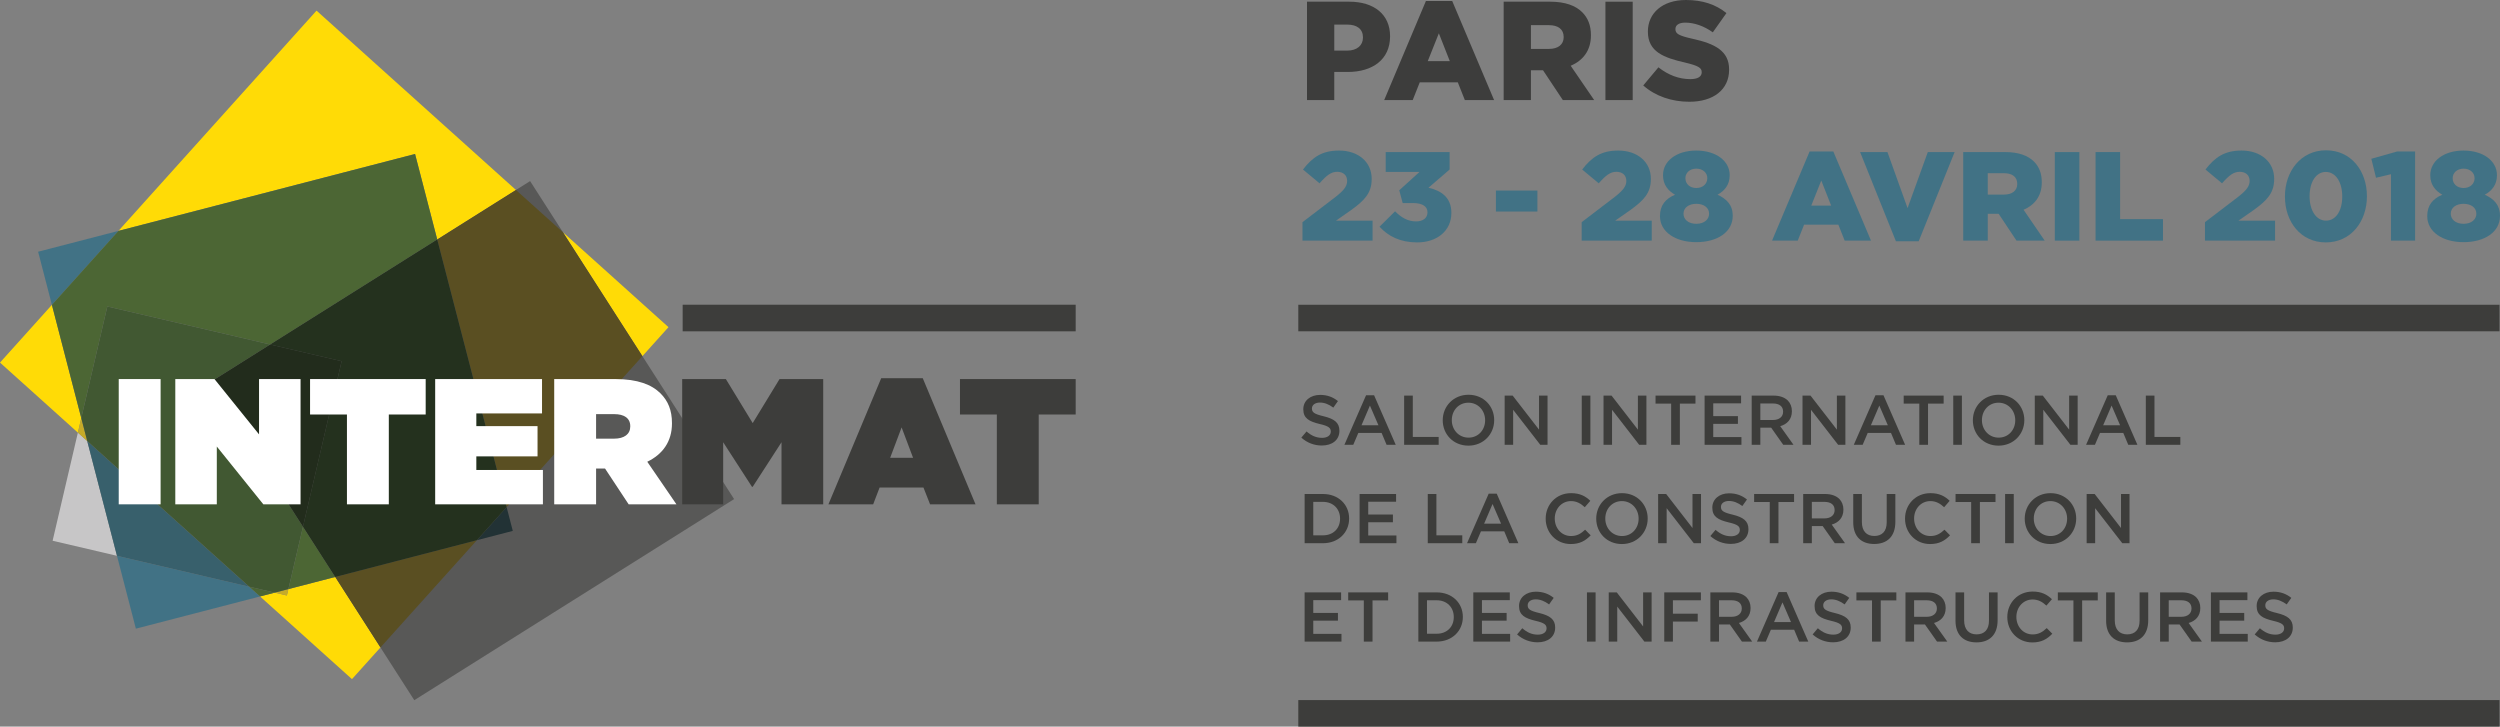 <?xml version="1.0" encoding="utf-8"?>
<!-- Generator: Adobe Illustrator 16.0.0, SVG Export Plug-In . SVG Version: 6.00 Build 0)  -->
<!DOCTYPE svg PUBLIC "-//W3C//DTD SVG 1.1//EN" "http://www.w3.org/Graphics/SVG/1.1/DTD/svg11.dtd">
<svg version="1.1" id="Calque_1" xmlns="http://www.w3.org/2000/svg" xmlns:xlink="http://www.w3.org/1999/xlink" x="0px" y="0px"
	 width="368.392px" height="107.068px" viewBox="0 0 368.392 107.068" enable-background="new 0 0 368.392 107.068"
	 xml:space="preserve">
<rect x="0" y="0" width="368.392" height="107.068" fill="#808080" stroke="none"/>
<path fill="#3D3D3B" d="M191.76,64.489l0.766-0.911c0.695,0.6,1.398,0.942,2.29,0.942c0.788,0,1.284-0.373,1.284-0.911v-0.021
	c0-0.518-0.289-0.798-1.638-1.109c-1.543-0.373-2.413-0.829-2.413-2.165v-0.02c0-1.243,1.036-2.104,2.477-2.104
	c1.056,0,1.895,0.321,2.63,0.912l-0.682,0.963c-0.653-0.486-1.307-0.745-1.97-0.745c-0.745,0-1.182,0.383-1.182,0.859V60.2
	c0,0.56,0.333,0.809,1.731,1.14c1.532,0.373,2.319,0.921,2.319,2.124v0.02c0,1.357-1.066,2.166-2.59,2.166
	C193.675,65.65,192.629,65.266,191.76,64.489"/>
<path fill="#3D3D3B" d="M201.299,58.243h1.181l3.191,7.303h-1.348l-0.735-1.751h-3.43l-0.745,1.751h-1.306L201.299,58.243z
	 M203.122,62.667l-1.255-2.901l-1.241,2.901H203.122z"/>
<polygon fill="#3D3D3B" points="206.91,58.295 208.185,58.295 208.185,64.386 211.997,64.386 211.997,65.546 206.91,65.546 "/>
<path fill="#3D3D3B" d="M212.597,61.941V61.92c0-2.041,1.573-3.75,3.802-3.75c2.227,0,3.781,1.688,3.781,3.729v0.021
	c0,2.041-1.574,3.75-3.803,3.75C214.15,65.67,212.597,63.981,212.597,61.941 M218.843,61.941V61.92c0-1.409-1.024-2.58-2.466-2.58
	c-1.438,0-2.444,1.15-2.444,2.559v0.021c0,1.409,1.025,2.569,2.466,2.569C217.838,64.489,218.843,63.35,218.843,61.941"/>
<polygon fill="#3D3D3B" points="221.72,58.295 222.901,58.295 226.785,63.308 226.785,58.295 228.039,58.295 228.039,65.546 
	226.972,65.546 222.974,60.387 222.974,65.546 221.72,65.546 "/>
<rect x="233.081" y="58.294" fill="#3D3D3B" width="1.273" height="7.251"/>
<polygon fill="#3D3D3B" points="236.292,58.295 237.473,58.295 241.356,63.308 241.356,58.295 242.61,58.295 242.61,65.546 
	241.544,65.546 237.546,60.387 237.546,65.546 236.292,65.546 "/>
<polygon fill="#3D3D3B" points="246.255,59.475 243.954,59.475 243.954,58.295 249.84,58.295 249.84,59.475 247.539,59.475 
	247.539,65.546 246.255,65.546 "/>
<polygon fill="#3D3D3B" points="251.185,58.295 256.562,58.295 256.562,59.435 252.458,59.435 252.458,61.319 256.094,61.319 
	256.094,62.459 252.458,62.459 252.458,64.407 256.613,64.407 256.613,65.546 251.185,65.546 "/>
<path fill="#3D3D3B" d="M258.122,58.295h3.233c0.912,0,1.626,0.268,2.093,0.724c0.382,0.394,0.6,0.933,0.6,1.565v0.021
	c0,1.192-0.714,1.907-1.72,2.197l1.958,2.745h-1.512l-1.782-2.528h-1.595v2.528h-1.275V58.295z M261.261,61.889
	c0.912,0,1.492-0.477,1.492-1.211v-0.022c0-0.776-0.559-1.202-1.502-1.202h-1.854v2.435H261.261z"/>
<polygon fill="#3D3D3B" points="265.61,58.295 266.792,58.295 270.676,63.308 270.676,58.295 271.93,58.295 271.93,65.546 
	270.862,65.546 266.864,60.387 266.864,65.546 265.61,65.546 "/>
<path fill="#3D3D3B" d="M276.362,58.243h1.18l3.191,7.303h-1.348l-0.734-1.751h-3.43l-0.746,1.751h-1.306L276.362,58.243z
	 M278.185,62.667l-1.254-2.901l-1.242,2.901H278.185z"/>
<polygon fill="#3D3D3B" points="282.823,59.475 280.522,59.475 280.522,58.295 286.408,58.295 286.408,59.475 284.107,59.475 
	284.107,65.546 282.823,65.546 "/>
<rect x="287.825" y="58.294" fill="#3D3D3B" width="1.273" height="7.251"/>
<path fill="#3D3D3B" d="M290.715,61.941V61.92c0-2.041,1.573-3.75,3.802-3.75c2.227,0,3.781,1.688,3.781,3.729v0.021
	c0,2.041-1.574,3.75-3.803,3.75C292.269,65.67,290.715,63.981,290.715,61.941 M296.961,61.941V61.92c0-1.409-1.024-2.58-2.466-2.58
	c-1.438,0-2.444,1.15-2.444,2.559v0.021c0,1.409,1.025,2.569,2.466,2.569C295.956,64.489,296.961,63.35,296.961,61.941"/>
<polygon fill="#3D3D3B" points="299.839,58.295 301.02,58.295 304.903,63.308 304.903,58.295 306.157,58.295 306.157,65.546 
	305.091,65.546 301.092,60.387 301.092,65.546 299.839,65.546 "/>
<path fill="#3D3D3B" d="M310.59,58.243h1.18l3.191,7.303h-1.348l-0.734-1.751h-3.43l-0.746,1.751h-1.306L310.59,58.243z
	 M312.411,62.667l-1.253-2.901l-1.242,2.901H312.411z"/>
<polygon fill="#3D3D3B" points="316.202,58.295 317.475,58.295 317.475,64.386 321.288,64.386 321.288,65.546 316.202,65.546 "/>
<path fill="#3D3D3B" d="M192.246,72.794h2.704c2.278,0,3.853,1.564,3.853,3.605v0.02c0,2.042-1.574,3.627-3.853,3.627h-2.704V72.794
	z M193.52,73.954v4.931h1.431c1.522,0,2.517-1.025,2.517-2.445v-0.021c0-1.418-0.994-2.465-2.517-2.465H193.52z"/>
<polygon fill="#3D3D3B" points="200.344,72.794 205.722,72.794 205.722,73.934 201.618,73.934 201.618,75.819 205.255,75.819 
	205.255,76.958 201.618,76.958 201.618,78.906 205.773,78.906 205.773,80.046 200.344,80.046 "/>
<polygon fill="#3D3D3B" points="210.39,72.794 211.664,72.794 211.664,78.885 215.478,78.885 215.478,80.046 210.39,80.046 "/>
<path fill="#3D3D3B" d="M219.37,72.742h1.181l3.191,7.304h-1.348l-0.735-1.751h-3.43l-0.746,1.751h-1.305L219.37,72.742z
	 M221.193,77.166l-1.255-2.901l-1.241,2.901H221.193z"/>
<path fill="#3D3D3B" d="M227.767,76.44v-0.021c0-2.062,1.546-3.75,3.74-3.75c1.337,0,2.146,0.466,2.839,1.129l-0.817,0.943
	c-0.58-0.539-1.202-0.902-2.032-0.902c-1.376,0-2.392,1.14-2.392,2.559v0.021c0,1.419,1.005,2.569,2.392,2.569
	c0.892,0,1.461-0.352,2.084-0.932l0.818,0.828c-0.757,0.788-1.585,1.285-2.943,1.285C229.342,80.169,227.767,78.522,227.767,76.44"
	/>
<path fill="#3D3D3B" d="M235.214,76.44v-0.021c0-2.041,1.574-3.75,3.803-3.75c2.226,0,3.781,1.688,3.781,3.729v0.021
	c0,2.042-1.575,3.75-3.804,3.75C236.769,80.169,235.214,78.48,235.214,76.44 M241.461,76.44v-0.021c0-1.409-1.025-2.58-2.467-2.58
	c-1.438,0-2.443,1.151-2.443,2.559v0.021c0,1.41,1.024,2.569,2.466,2.569C240.455,78.988,241.461,77.85,241.461,76.44"/>
<polygon fill="#3D3D3B" points="244.337,72.794 245.52,72.794 249.402,77.808 249.402,72.794 250.656,72.794 250.656,80.046 
	249.591,80.046 245.592,74.886 245.592,80.046 244.337,80.046 "/>
<path fill="#3D3D3B" d="M252.032,78.989l0.767-0.912c0.694,0.601,1.397,0.944,2.29,0.944c0.787,0,1.284-0.374,1.284-0.912v-0.021
	c0-0.518-0.289-0.798-1.638-1.108c-1.543-0.374-2.413-0.829-2.413-2.166v-0.02c0-1.244,1.036-2.103,2.477-2.103
	c1.056,0,1.895,0.321,2.63,0.912l-0.683,0.962c-0.652-0.487-1.306-0.745-1.969-0.745c-0.746,0-1.182,0.383-1.182,0.859V74.7
	c0,0.56,0.333,0.809,1.731,1.14c1.532,0.373,2.319,0.922,2.319,2.124v0.021c0,1.356-1.066,2.165-2.59,2.165
	C253.948,80.15,252.902,79.766,252.032,78.989"/>
<polygon fill="#3D3D3B" points="260.785,73.975 258.484,73.975 258.484,72.793 264.369,72.793 264.369,73.975 262.068,73.975 
	262.068,80.046 260.785,80.046 "/>
<path fill="#3D3D3B" d="M265.713,72.794h3.233c0.912,0,1.627,0.27,2.093,0.726c0.383,0.393,0.6,0.932,0.6,1.563v0.021
	c0,1.191-0.714,1.907-1.719,2.197l1.957,2.745h-1.512l-1.782-2.527h-1.595v2.527h-1.275V72.794z M268.853,76.389
	c0.911,0,1.491-0.477,1.491-1.212v-0.021c0-0.777-0.559-1.202-1.502-1.202h-1.854v2.435H268.853z"/>
<path fill="#3D3D3B" d="M273.087,76.969v-4.175h1.274v4.123c0,1.347,0.695,2.062,1.833,2.062c1.13,0,1.825-0.674,1.825-2.01v-4.175
	h1.273v4.113c0,2.165-1.223,3.253-3.118,3.253C274.288,80.16,273.087,79.072,273.087,76.969"/>
<path fill="#3D3D3B" d="M280.72,76.44v-0.021c0-2.062,1.545-3.75,3.74-3.75c1.336,0,2.145,0.466,2.838,1.129l-0.817,0.943
	c-0.58-0.539-1.202-0.902-2.031-0.902c-1.377,0-2.393,1.14-2.393,2.559v0.021c0,1.419,1.006,2.569,2.393,2.569
	c0.891,0,1.46-0.352,2.083-0.932l0.818,0.828c-0.757,0.788-1.585,1.285-2.942,1.285C282.294,80.169,280.72,78.522,280.72,76.44"/>
<polygon fill="#3D3D3B" points="290.466,73.975 288.165,73.975 288.165,72.793 294.05,72.793 294.05,73.975 291.75,73.975 
	291.75,80.046 290.466,80.046 "/>
<rect x="295.467" y="72.793" fill="#3D3D3B" width="1.274" height="7.252"/>
<path fill="#3D3D3B" d="M298.357,76.44v-0.021c0-2.041,1.574-3.75,3.803-3.75c2.226,0,3.781,1.688,3.781,3.729v0.021
	c0,2.042-1.575,3.75-3.804,3.75C299.912,80.169,298.357,78.48,298.357,76.44 M304.604,76.44v-0.021c0-1.409-1.025-2.58-2.467-2.58
	c-1.438,0-2.444,1.151-2.444,2.559v0.021c0,1.41,1.025,2.569,2.467,2.569C303.599,78.988,304.604,77.85,304.604,76.44"/>
<polygon fill="#3D3D3B" points="307.481,72.794 308.663,72.794 312.546,77.808 312.546,72.794 313.8,72.794 313.8,80.046 
	312.733,80.046 308.735,74.886 308.735,80.046 307.481,80.046 "/>
<polygon fill="#3D3D3B" points="192.245,87.293 197.623,87.293 197.623,88.434 193.52,88.434 193.52,90.318 197.155,90.318 
	197.155,91.458 193.52,91.458 193.52,93.405 197.675,93.405 197.675,94.544 192.245,94.544 "/>
<polygon fill="#3D3D3B" points="200.966,88.474 198.666,88.474 198.666,87.293 204.552,87.293 204.552,88.474 202.25,88.474 
	202.25,94.545 200.966,94.545 "/>
<path fill="#3D3D3B" d="M209.003,87.293h2.704c2.279,0,3.853,1.564,3.853,3.605v0.021c0,2.041-1.573,3.626-3.853,3.626h-2.704
	V87.293z M210.277,88.454v4.931h1.43c1.521,0,2.517-1.026,2.517-2.445v-0.021c0-1.419-0.995-2.465-2.517-2.465H210.277z"/>
<polygon fill="#3D3D3B" points="217.102,87.293 222.479,87.293 222.479,88.434 218.375,88.434 218.375,90.318 222.011,90.318 
	222.011,91.458 218.375,91.458 218.375,93.405 222.53,93.405 222.53,94.544 217.102,94.544 "/>
<path fill="#3D3D3B" d="M223.553,93.488l0.768-0.912c0.694,0.601,1.397,0.943,2.289,0.943c0.788,0,1.285-0.373,1.285-0.911v-0.021
	c0-0.518-0.29-0.798-1.638-1.109c-1.544-0.373-2.414-0.828-2.414-2.165v-0.02c0-1.243,1.036-2.104,2.477-2.104
	c1.056,0,1.896,0.321,2.631,0.912l-0.683,0.963c-0.653-0.486-1.307-0.745-1.97-0.745c-0.746,0-1.181,0.383-1.181,0.859v0.021
	c0,0.56,0.332,0.809,1.729,1.14c1.534,0.373,2.32,0.921,2.32,2.124v0.02c0,1.357-1.065,2.166-2.59,2.166
	C225.47,94.649,224.423,94.265,223.553,93.488"/>
<rect x="233.848" y="87.293" fill="#3D3D3B" width="1.273" height="7.251"/>
<polygon fill="#3D3D3B" points="237.058,87.293 238.24,87.293 242.123,92.308 242.123,87.293 243.377,87.293 243.377,94.544 
	242.311,94.544 238.313,89.385 238.313,94.544 237.058,94.544 "/>
<polygon fill="#3D3D3B" points="245.239,87.293 250.637,87.293 250.637,88.455 246.514,88.455 246.514,90.433 250.171,90.433 
	250.171,91.592 246.514,91.592 246.514,94.544 245.239,94.544 "/>
<path fill="#3D3D3B" d="M252.033,87.293h3.233c0.912,0,1.626,0.269,2.092,0.725c0.383,0.394,0.601,0.933,0.601,1.565v0.02
	c0,1.192-0.715,1.907-1.72,2.197l1.958,2.745h-1.512l-1.783-2.528h-1.594v2.528h-1.275V87.293z M255.173,90.888
	c0.911,0,1.491-0.476,1.491-1.212v-0.021c0-0.776-0.559-1.201-1.502-1.201h-1.854v2.434H255.173z"/>
<path fill="#3D3D3B" d="M262.091,87.243h1.181l3.191,7.302h-1.348l-0.735-1.75h-3.429l-0.747,1.75h-1.305L262.091,87.243z
	 M263.914,91.666l-1.255-2.901l-1.241,2.901H263.914z"/>
<path fill="#3D3D3B" d="M267.103,93.488l0.767-0.912c0.694,0.601,1.397,0.943,2.289,0.943c0.788,0,1.285-0.373,1.285-0.911v-0.021
	c0-0.518-0.29-0.798-1.639-1.109c-1.543-0.373-2.413-0.828-2.413-2.165v-0.02c0-1.243,1.036-2.104,2.477-2.104
	c1.056,0,1.895,0.321,2.631,0.912l-0.683,0.963c-0.653-0.486-1.307-0.745-1.97-0.745c-0.745,0-1.182,0.383-1.182,0.859v0.021
	c0,0.56,0.333,0.809,1.731,1.14c1.533,0.373,2.319,0.921,2.319,2.124v0.02c0,1.357-1.065,2.166-2.59,2.166
	C269.02,94.649,267.972,94.265,267.103,93.488"/>
<polygon fill="#3D3D3B" points="275.854,88.474 273.554,88.474 273.554,87.293 279.439,87.293 279.439,88.474 277.138,88.474 
	277.138,94.545 275.854,94.545 "/>
<path fill="#3D3D3B" d="M280.783,87.293h3.233c0.911,0,1.626,0.269,2.092,0.725c0.383,0.394,0.6,0.933,0.6,1.565v0.02
	c0,1.192-0.714,1.907-1.719,2.197l1.958,2.745h-1.512l-1.783-2.528h-1.595v2.528h-1.274V87.293z M283.923,90.888
	c0.91,0,1.491-0.476,1.491-1.212v-0.021c0-0.776-0.56-1.201-1.503-1.201h-1.854v2.434H283.923z"/>
<path fill="#3D3D3B" d="M288.156,91.469v-4.175h1.274v4.123c0,1.346,0.695,2.062,1.834,2.062c1.129,0,1.824-0.674,1.824-2.01v-4.175
	h1.273v4.112c0,2.166-1.223,3.253-3.117,3.253C289.358,94.659,288.156,93.572,288.156,91.469"/>
<path fill="#3D3D3B" d="M295.79,90.94v-0.021c0-2.062,1.544-3.75,3.739-3.75c1.336,0,2.146,0.466,2.838,1.129l-0.817,0.943
	c-0.58-0.539-1.201-0.902-2.031-0.902c-1.377,0-2.393,1.14-2.393,2.559v0.021c0,1.419,1.006,2.569,2.393,2.569
	c0.891,0,1.46-0.352,2.083-0.932l0.818,0.828c-0.756,0.787-1.585,1.285-2.942,1.285C297.363,94.669,295.79,93.022,295.79,90.94"/>
<polygon fill="#3D3D3B" points="305.535,88.474 303.235,88.474 303.235,87.293 309.119,87.293 309.119,88.474 306.819,88.474 
	306.819,94.545 305.535,94.545 "/>
<path fill="#3D3D3B" d="M310.351,91.469v-4.175h1.274v4.123c0,1.346,0.694,2.062,1.833,2.062c1.129,0,1.824-0.674,1.824-2.01v-4.175
	h1.273v4.112c0,2.166-1.222,3.253-3.117,3.253C311.552,94.659,310.351,93.572,310.351,91.469"/>
<path fill="#3D3D3B" d="M318.304,87.293h3.233c0.912,0,1.626,0.269,2.093,0.725c0.382,0.394,0.6,0.933,0.6,1.565v0.02
	c0,1.192-0.715,1.907-1.72,2.197l1.958,2.745h-1.512l-1.782-2.528h-1.595v2.528h-1.275V87.293z M321.443,90.888
	c0.911,0,1.491-0.476,1.491-1.212v-0.021c0-0.776-0.559-1.201-1.502-1.201h-1.854v2.434H321.443z"/>
<polygon fill="#3D3D3B" points="325.793,87.293 331.169,87.293 331.169,88.434 327.065,88.434 327.065,90.318 330.702,90.318 
	330.702,91.458 327.065,91.458 327.065,93.405 331.221,93.405 331.221,94.544 325.793,94.544 "/>
<path fill="#3D3D3B" d="M332.244,93.488l0.767-0.912c0.694,0.601,1.398,0.943,2.29,0.943c0.787,0,1.284-0.373,1.284-0.911v-0.021
	c0-0.518-0.29-0.798-1.638-1.109c-1.544-0.373-2.413-0.828-2.413-2.165v-0.02c0-1.243,1.035-2.104,2.476-2.104
	c1.057,0,1.896,0.321,2.631,0.912l-0.683,0.963c-0.652-0.486-1.307-0.745-1.97-0.745c-0.744,0-1.181,0.383-1.181,0.859v0.021
	c0,0.56,0.332,0.809,1.731,1.14c1.532,0.373,2.319,0.921,2.319,2.124v0.02c0,1.357-1.066,2.166-2.59,2.166
	C334.161,94.649,333.114,94.265,332.244,93.488"/>
<path fill="#3D3D3C" d="M196.615,3.624v3.832h1.927c1.408,0,2.299-0.767,2.299-1.906V5.509c0-1.242-0.891-1.885-2.321-1.885H196.615
	 M196.615,14.746h-4.019V0.249h6.235c3.644,0,6.006,1.884,6.006,5.073v0.042c0,3.438-2.631,5.239-6.213,5.239h-2.01V14.746"/>
<path fill="#3D3D3C" d="M212.024,4.908l-1.635,4.101h3.25L212.024,4.908z M220.164,14.746h-4.309l-1.035-2.61h-5.611l-1.036,2.61
	h-4.203l6.15-14.601h3.873L220.164,14.746"/>
<path fill="#3D3D3C" d="M225.593,3.707v3.5h2.672c1.346,0,2.153-0.662,2.153-1.719V5.447c0-1.16-0.85-1.74-2.175-1.74H225.593
	 M234.913,14.746h-4.619l-2.92-4.392h-1.781v4.392h-4.019V0.249h6.855c2.215,0,3.749,0.58,4.722,1.553
	c0.851,0.849,1.284,1.947,1.284,3.376v0.041c0,2.237-1.18,3.707-2.982,4.473L234.913,14.746"/>
<rect x="236.571" y="0.25" fill="#3D3D3C" width="4.017" height="14.497"/>
<path fill="#3D3D3C" d="M248.936,14.994c-2.567,0-4.99-0.807-6.793-2.402l2.238-2.671c1.449,1.138,3.023,1.739,4.7,1.739
	c1.097,0,1.677-0.373,1.677-0.994v-0.042c0-0.621-0.476-0.932-2.463-1.408c-3.086-0.704-5.468-1.573-5.468-4.535V4.639
	c0-2.692,2.133-4.639,5.611-4.639c2.465,0,4.392,0.663,5.965,1.926l-2.009,2.838c-1.325-0.953-2.774-1.429-4.06-1.429
	c-0.973,0-1.449,0.393-1.449,0.932v0.041c0,0.663,0.497,0.952,2.527,1.408c3.313,0.725,5.383,1.802,5.383,4.514v0.043
	C254.796,13.234,252.457,14.994,248.936,14.994"/>
<path fill="#417285" d="M202.258,35.459H191.93v-2.722l4.883-3.728c1.212-0.952,1.698-1.567,1.698-2.35
	c0-0.839-0.578-1.342-1.474-1.342c-0.877,0-1.565,0.521-2.591,1.697l-2.443-2.033c1.398-1.808,2.798-2.796,5.314-2.796
	c2.852,0,4.809,1.696,4.809,4.157v0.038c0,2.088-1.081,3.169-3.019,4.568l-2.238,1.566h5.389V35.459"/>
<path fill="#417285" d="M208.838,35.72c-2.519,0-4.271-0.913-5.557-2.312l2.293-2.274c0.933,0.951,1.902,1.491,3.113,1.491
	c1.026,0,1.66-0.521,1.66-1.323v-0.038c0-0.838-0.746-1.342-2.125-1.342h-1.529l-0.504-1.883l2.983-2.703h-4.979v-2.927h9.416v2.572
	l-3.114,2.685c1.864,0.41,3.375,1.435,3.375,3.673v0.038C213.871,34.023,211.745,35.72,208.838,35.72"/>
<rect x="220.432" y="28.076" fill="#417285" width="6.115" height="3.095"/>
<path fill="#417285" d="M243.398,35.459h-10.327v-2.722l4.884-3.728c1.212-0.952,1.697-1.567,1.697-2.35
	c0-0.839-0.578-1.342-1.474-1.342c-0.876,0-1.565,0.521-2.592,1.697l-2.442-2.033c1.399-1.808,2.798-2.796,5.314-2.796
	c2.852,0,4.81,1.696,4.81,4.157v0.038c0,2.088-1.082,3.169-3.02,4.568l-2.238,1.566h5.388V35.459"/>
<path fill="#417285" d="M249.961,24.851c-0.988,0-1.604,0.653-1.604,1.38v0.037c0,0.82,0.634,1.436,1.604,1.436
	c0.97,0,1.621-0.616,1.621-1.436v-0.037C251.582,25.504,250.968,24.851,249.961,24.851 M249.961,30.034
	c-1.101,0-1.884,0.578-1.884,1.436v0.037c0,0.783,0.671,1.473,1.884,1.473c1.212,0,1.883-0.69,1.883-1.473V31.47
	C251.844,30.612,251.078,30.034,249.961,30.034 M249.961,35.684c-3.133,0-5.352-1.548-5.352-3.822v-0.038
	c0-1.585,0.821-2.536,2.219-3.132c-0.987-0.559-1.771-1.436-1.771-2.853v-0.037c0-2.069,1.976-3.617,4.903-3.617
	c2.927,0,4.922,1.548,4.922,3.617v0.037c0,1.417-0.783,2.294-1.789,2.853c1.323,0.615,2.235,1.492,2.235,3.095v0.037
	C255.329,34.173,253.094,35.684,249.961,35.684"/>
<path fill="#417285" d="M268.377,26.603l-1.473,3.692h2.928L268.377,26.603z M275.704,35.459h-3.878l-0.931-2.349h-5.052
	l-0.934,2.349h-3.785l5.537-13.144h3.487L275.704,35.459"/>
<polygon fill="#417285" points="282.732,35.553 279.377,35.553 274.1,22.409 278.128,22.409 281.092,30.668 284.075,22.409 
	288.027,22.409 "/>
<path fill="#417285" d="M292.91,25.521v3.152h2.406c1.211,0,1.938-0.597,1.938-1.548v-0.037c0-1.044-0.765-1.567-1.957-1.567H292.91
	 M301.301,35.459h-4.157l-2.629-3.952h-1.604v3.952h-3.617v-13.05h6.173c1.994,0,3.373,0.522,4.25,1.398
	c0.765,0.764,1.155,1.752,1.155,3.039v0.038c0,2.012-1.062,3.336-2.684,4.026L301.301,35.459"/>
<rect x="302.791" y="22.41" fill="#417285" width="3.617" height="13.05"/>
<polygon fill="#417285" points="318.73,35.459 308.794,35.459 308.794,22.409 312.411,22.409 312.411,32.29 318.73,32.29 "/>
<path fill="#417285" d="M335.246,35.459h-10.328v-2.722l4.886-3.728c1.212-0.952,1.695-1.567,1.695-2.35
	c0-0.839-0.578-1.342-1.473-1.342c-0.877,0-1.566,0.521-2.592,1.697l-2.442-2.033c1.399-1.808,2.797-2.796,5.314-2.796
	c2.852,0,4.809,1.696,4.809,4.157v0.038c0,2.088-1.081,3.169-3.019,4.568l-2.238,1.566h5.388V35.459"/>
<path fill="#417285" d="M342.722,25.336c-1.436,0-2.387,1.473-2.387,3.56v0.037c0,2.088,0.97,3.58,2.424,3.58
	s2.387-1.473,2.387-3.542v-0.038C345.146,26.846,344.176,25.336,342.722,25.336 M342.722,35.72c-3.711,0-6.021-3.058-6.021-6.749
	v-0.038c0-3.691,2.349-6.786,6.059-6.786s6.022,3.058,6.022,6.749v0.037C348.781,32.625,346.45,35.72,342.722,35.72"/>
<polygon fill="#417285" points="355.883,35.459 352.322,35.459 352.322,25.671 350.121,26.193 349.433,23.397 353.253,22.315 
	355.883,22.315 "/>
<path fill="#417285" d="M363.023,24.851c-0.988,0-1.605,0.653-1.605,1.38v0.037c0,0.82,0.635,1.436,1.605,1.436
	c0.969,0,1.621-0.616,1.621-1.436v-0.037C364.645,25.504,364.03,24.851,363.023,24.851 M363.023,30.034
	c-1.102,0-1.885,0.578-1.885,1.436v0.037c0,0.783,0.672,1.473,1.885,1.473c1.212,0,1.883-0.69,1.883-1.473V31.47
	C364.906,30.612,364.141,30.034,363.023,30.034 M363.023,35.684c-3.134,0-5.352-1.548-5.352-3.822v-0.038
	c0-1.585,0.82-2.536,2.218-3.132c-0.987-0.559-1.771-1.436-1.771-2.853v-0.037c0-2.069,1.976-3.617,4.904-3.617
	c2.927,0,4.922,1.548,4.922,3.617v0.037c0,1.417-0.783,2.294-1.79,2.853c1.322,0.615,2.236,1.492,2.236,3.095v0.037
	C368.392,34.173,366.155,35.684,363.023,35.684"/>
<rect x="191.313" y="44.908" fill="#3D3D3B" width="177.007" height="3.912"/>
<rect x="191.313" y="103.156" fill="#3D3D3B" width="177.007" height="3.912"/>
<polygon fill="#585857" points="61.047,103.177 30.986,56.318 78.115,26.685 108.175,73.545 "/>
<path fill="#417285" d="M7.648,44.925l-2.031-7.832l11.836-3.07L7.648,44.925z M20.021,92.638l-2.784-10.737l19.482,4.551l1.6,1.439
	L20.021,92.638"/>
<polygon fill="#223235" points="70.274,79.602 74.655,74.73 75.563,78.23 "/>
<path fill="#FFDB06" d="M64.429,35.29l-3.267-12.602L17.453,34.023l29.19-32.456L76.03,27.996L64.429,35.29z M94.663,52.481
	L82.947,34.216l15.558,13.993L94.663,52.481 M11.476,63.75L0,53.429l7.648-8.504l4.327,16.687L11.476,63.75 M51.865,100.074
	L38.319,87.891l2.161-0.56l1.796,0.42l0.221-0.943l6.901-1.791l6.665,10.389L51.865,100.074"/>
<path fill="#5A4F22" d="M74.655,74.73l-10.226-39.44l11.6-7.295l6.917,6.221l11.717,18.265L74.655,74.73z M56.063,95.406
	l-6.665-10.389l20.877-5.415L56.063,95.406"/>
<path fill="#4C6634" d="M11.975,61.612L7.647,44.925l9.805-10.901l43.709-11.335l3.267,12.601L39.814,50.767l-23.997-5.604
	L11.975,61.612z M42.497,86.808l2.148-9.198l4.753,7.408L42.497,86.808 M38.319,87.892l-1.6-1.439l3.761,0.879L38.319,87.892"/>
<polygon fill="#24311E" points="49.397,85.018 44.645,77.61 50.342,53.225 39.814,50.767 64.429,35.29 74.656,74.731 70.275,79.602 
	"/>
<polygon fill="#C7C6C7" points="17.236,81.901 7.753,79.685 11.476,63.75 12.851,64.987 "/>
<polygon fill="#38606C" points="36.719,86.453 17.237,81.901 12.851,64.987 "/>
<path fill="#C6AB28" d="M12.85,64.987l-1.374-1.237l0.499-2.138L12.85,64.987z M42.276,87.751l-1.797-0.42l2.017-0.523
	L42.276,87.751"/>
<polygon fill="#415832" points="40.479,87.331 36.718,86.452 12.85,64.986 11.975,61.612 15.817,45.162 39.815,50.767 
	30.986,56.318 44.646,77.609 42.496,86.808 "/>
<polygon fill="#222C1C" points="44.645,77.609 30.986,56.319 39.815,50.767 50.341,53.226 "/>
<rect x="17.496" y="55.857" fill="#FFFFFF" width="6.171" height="18.459"/>
<polygon fill="#FFFFFF" points="25.831,55.858 31.604,55.858 38.171,64.006 38.171,55.858 44.29,55.858 44.29,74.317 38.805,74.317 
	31.948,65.8 31.948,74.317 25.831,74.317 "/>
<polygon fill="#FFFFFF" points="51.124,61.08 45.69,61.08 45.69,55.857 62.727,55.857 62.727,61.08 57.294,61.08 57.294,74.317 
	51.124,74.317 "/>
<polygon fill="#FFFFFF" points="64.126,55.858 79.871,55.858 79.871,60.921 70.191,60.921 70.191,62.793 79.21,62.793 79.21,67.25 
	70.191,67.25 70.191,69.254 80.002,69.254 80.002,74.317 64.126,74.317 "/>
<path fill="#FFFFFF" d="M81.667,55.858h9.019c3.269,0,5.353,0.818,6.645,2.11c1.108,1.107,1.688,2.479,1.688,4.378v0.051
	c0,2.691-1.398,4.564-3.64,5.644l4.299,6.276h-7.041l-3.481-5.274h-1.319v5.274h-6.17V55.858z M90.5,64.639
	c1.477,0,2.373-0.659,2.373-1.793v-0.053c0-1.187-0.923-1.767-2.347-1.767h-2.69v3.613H90.5z"/>
<polygon fill="#3D3D3B" points="100.525,55.858 106.96,55.858 110.915,62.346 114.871,55.858 121.305,55.858 121.305,74.317 
	115.161,74.317 115.161,65.167 110.915,71.733 110.809,71.733 106.564,65.167 106.564,74.317 100.525,74.317 "/>
<path fill="#3D3D3B" d="M129.854,55.726h6.118l7.779,18.591h-6.698l-0.976-2.478h-6.461l-0.949,2.478h-6.593L129.854,55.726z
	 M134.547,67.461l-1.688-4.482l-1.688,4.482H134.547z"/>
<polygon fill="#3D3D3B" points="146.891,61.08 141.458,61.08 141.458,55.857 158.508,55.857 158.508,61.08 153.062,61.08 
	153.062,74.317 146.891,74.317 "/>
<rect x="100.593" y="44.903" fill="#3D3D3B" width="57.915" height="3.92"/>
</svg>
